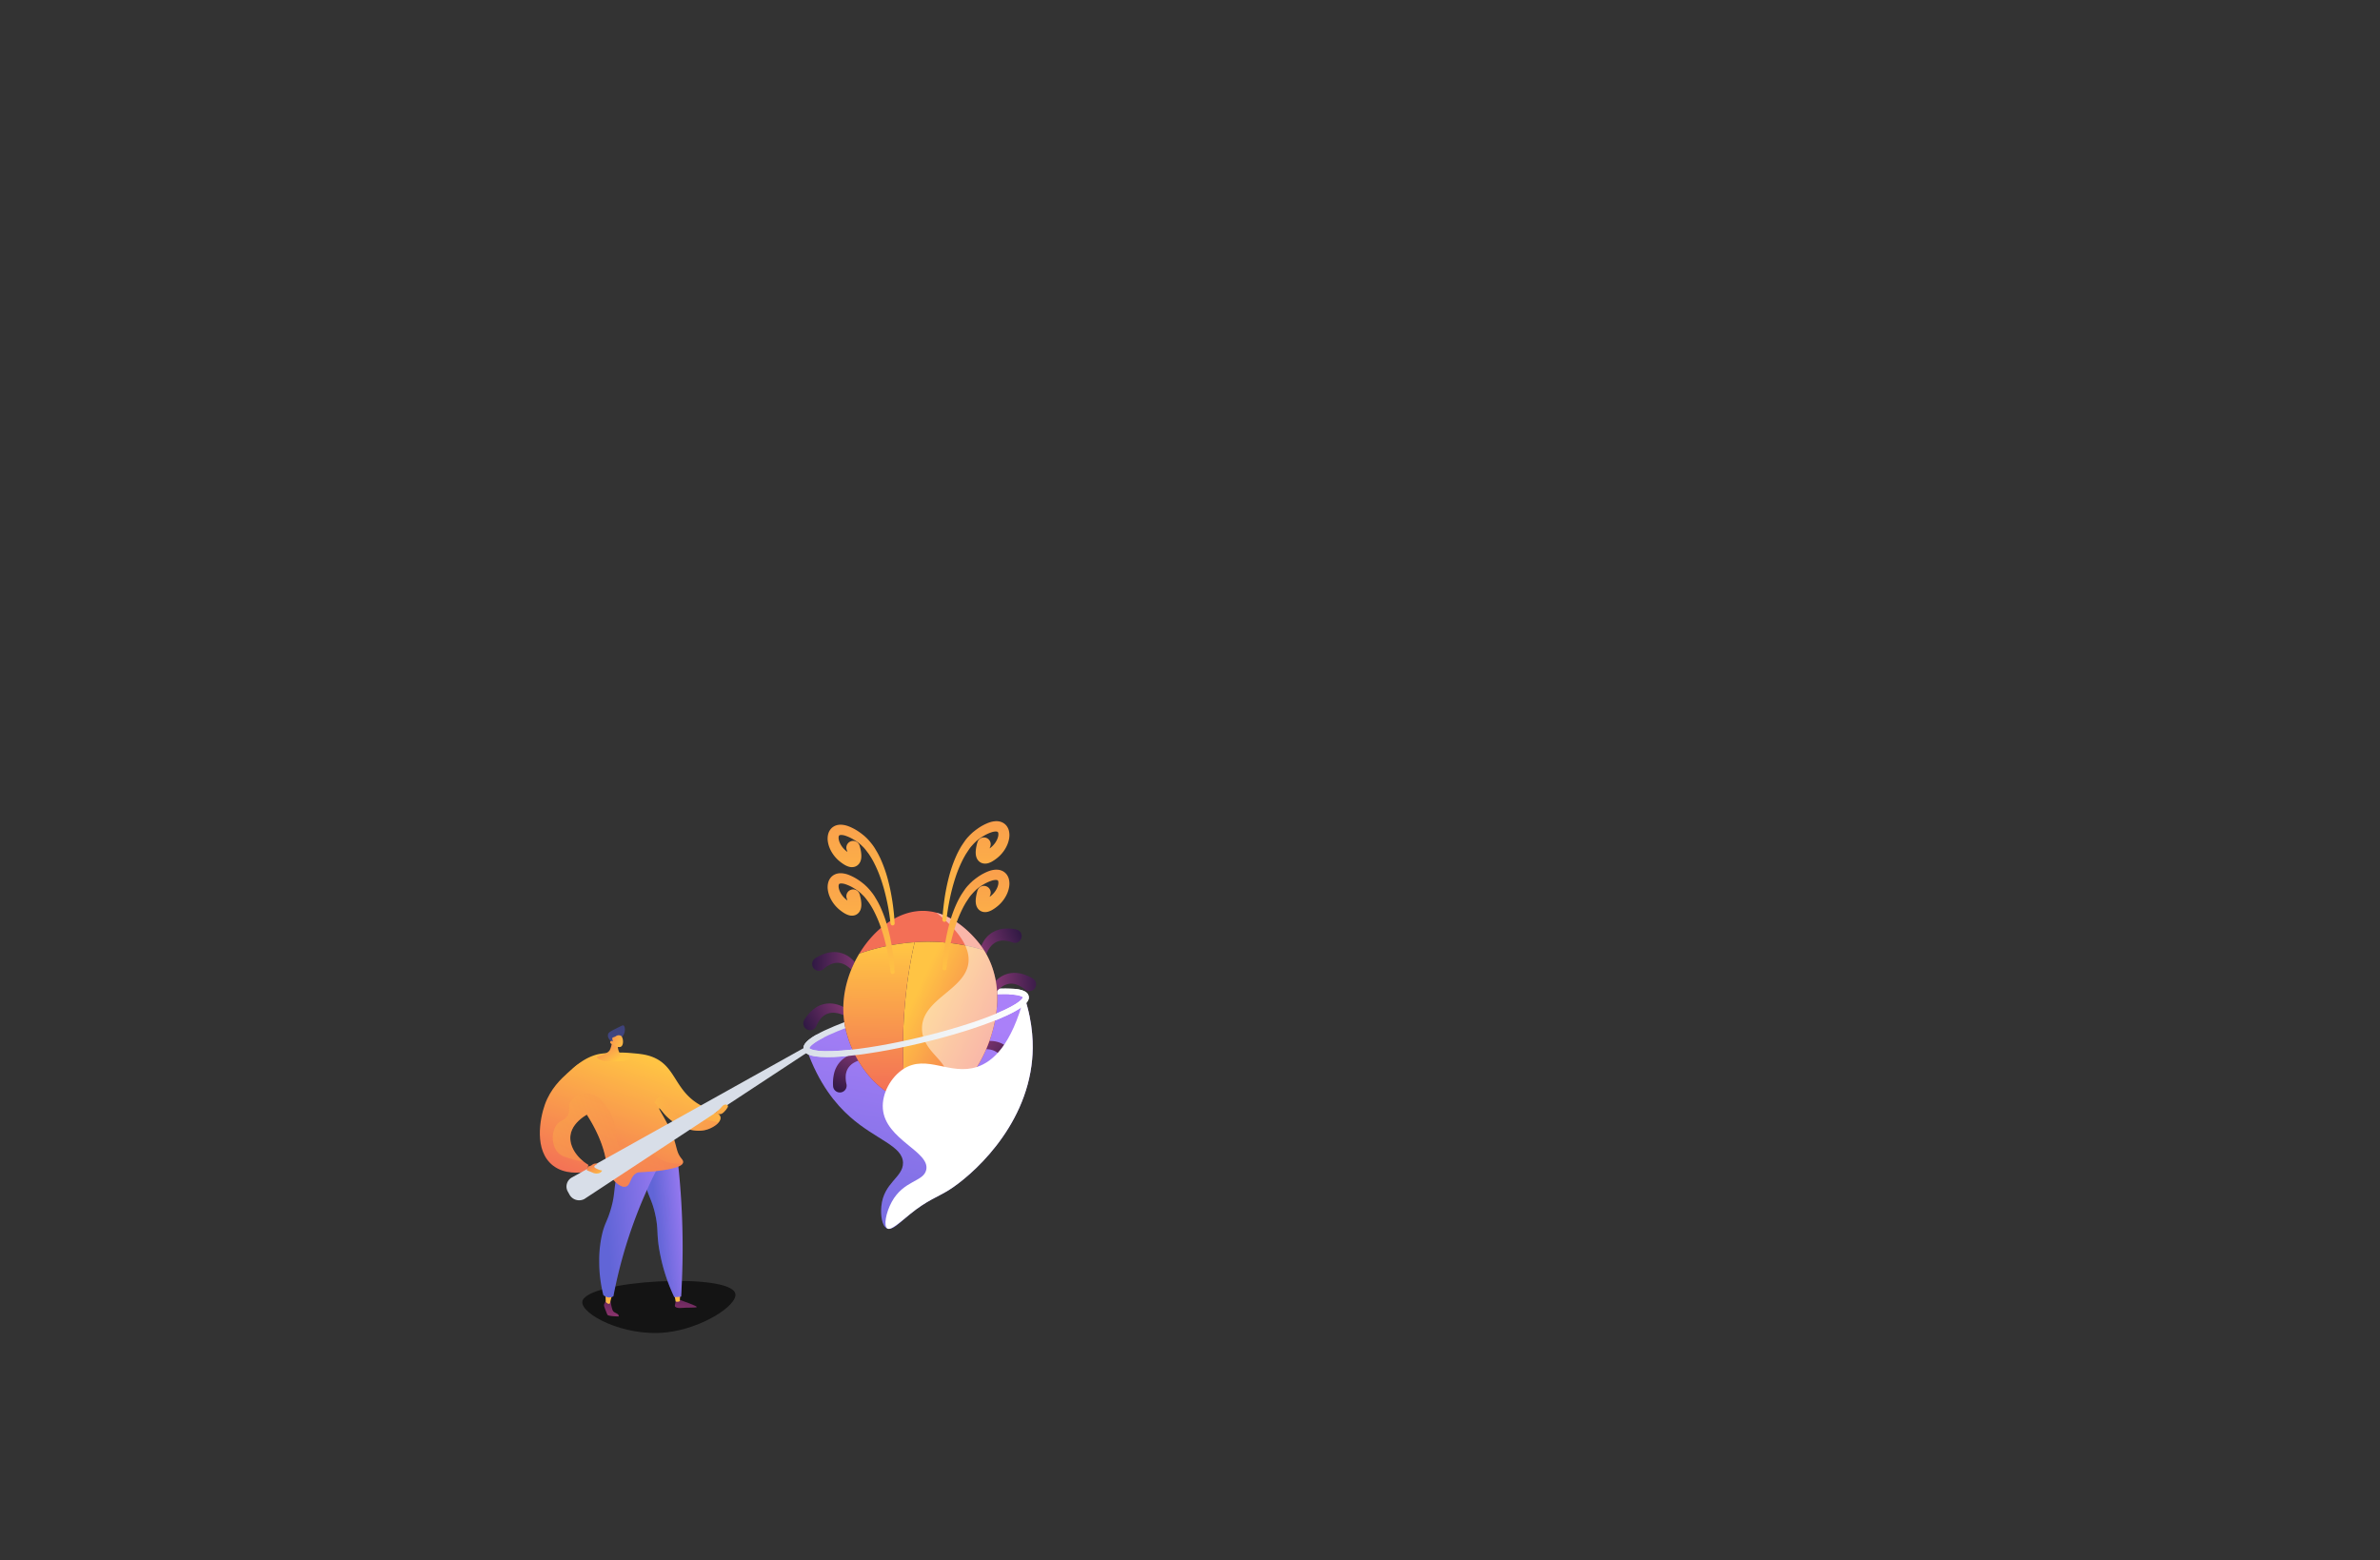 <svg id="Layer_1" data-name="Layer 1" xmlns="http://www.w3.org/2000/svg" xmlns:xlink="http://www.w3.org/1999/xlink" viewBox="0 0 2774.15 1819.04"><rect x="0" y="0" width="2774.15" height="1819.04" fill="#333333" stroke="none"/><defs><style>.cls-1{fill:#141414;}.cls-2{fill:url(#linear-gradient);}.cls-3{fill:url(#linear-gradient-2);}.cls-4{fill:url(#linear-gradient-3);}.cls-5{fill:url(#linear-gradient-4);}.cls-6{fill:url(#linear-gradient-5);}.cls-14,.cls-15,.cls-7{opacity:0.3;isolation:isolate;}.cls-7{fill:url(#linear-gradient-6);}.cls-8{fill:url(#linear-gradient-7);}.cls-9{fill:url(#linear-gradient-8);}.cls-10{fill:url(#linear-gradient-9);}.cls-11{fill:url(#linear-gradient-10);}.cls-12{fill:url(#linear-gradient-11);}.cls-13{fill:url(#linear-gradient-12);}.cls-14{fill:url(#linear-gradient-13);}.cls-15{fill:url(#linear-gradient-14);}.cls-16{fill:#d8dee8;}.cls-17{fill:url(#linear-gradient-15);}.cls-18{fill:url(#linear-gradient-16);}.cls-19{fill:url(#linear-gradient-17);}.cls-20{fill:url(#linear-gradient-18);}.cls-21{fill:url(#linear-gradient-19);}.cls-22{fill:url(#linear-gradient-20);}.cls-23{fill:url(#linear-gradient-21);}.cls-24{fill:url(#linear-gradient-22);}.cls-25{fill:url(#linear-gradient-23);}.cls-26{fill:url(#linear-gradient-24);}.cls-27{fill:url(#linear-gradient-25);}.cls-28{fill:url(#linear-gradient-26);}.cls-29{fill:url(#linear-gradient-27);}.cls-30{fill:url(#linear-gradient-28);}.cls-31{opacity:0.49;}.cls-32{fill:#fff;}.cls-33{fill:url(#linear-gradient-29);}.cls-34{fill:url(#linear-gradient-30);}.cls-35{fill:url(#linear-gradient-31);}.cls-36{fill:url(#linear-gradient-32);}.cls-37{fill:url(#linear-gradient-33);}</style><linearGradient id="linear-gradient" x1="818.7" y1="-3656.11" x2="823.28" y2="-3714.38" gradientTransform="matrix(-1, 0.09, -0.09, -1, 1288.63, -2243.87)" gradientUnits="userSpaceOnUse"><stop offset="0" stop-color="#311944"/><stop offset="1" stop-color="#a03976"/></linearGradient><linearGradient id="linear-gradient-2" x1="830.42" y1="-3689.42" x2="829.59" y2="-3629.06" gradientTransform="matrix(-1, 0.09, -0.09, -1, 1288.63, -2243.87)" gradientUnits="userSpaceOnUse"><stop offset="0" stop-color="#ffc444"/><stop offset="1" stop-color="#f36f56"/></linearGradient><linearGradient id="linear-gradient-3" x1="904.91" y1="-3649.33" x2="909.49" y2="-3707.61" xlink:href="#linear-gradient"/><linearGradient id="linear-gradient-4" x1="909.39" y1="-3688.33" x2="908.56" y2="-3627.97" xlink:href="#linear-gradient-2"/><linearGradient id="linear-gradient-5" x1="802.69" y1="-3590.84" x2="847.31" y2="-3590.84" gradientTransform="matrix(-1, 0.09, -0.09, -1, 1288.63, -2243.87)" gradientUnits="userSpaceOnUse"><stop offset="0" stop-color="#aa80f9"/><stop offset="1" stop-color="#6165d7"/></linearGradient><linearGradient id="linear-gradient-6" x1="802.69" y1="-3590.86" x2="847.31" y2="-3590.86" xlink:href="#linear-gradient-5"/><linearGradient id="linear-gradient-7" x1="815.08" y1="-3586.23" x2="904.92" y2="-3586.23" xlink:href="#linear-gradient-5"/><linearGradient id="linear-gradient-8" x1="765.16" y1="-3316.66" x2="710.51" y2="-3467.65" gradientTransform="matrix(1, 0, 0, -1, 0, -2077.19)" xlink:href="#linear-gradient-2"/><linearGradient id="linear-gradient-9" x1="699.51" y1="-3292.9" x2="644.86" y2="-3443.9" gradientTransform="matrix(1, 0, 0, -1, 0, -2077.19)" xlink:href="#linear-gradient-2"/><linearGradient id="linear-gradient-10" x1="5079.77" y1="-3058.79" x2="5079.77" y2="-3022.73" gradientTransform="translate(3031.38 -4231.93) rotate(143.93)" xlink:href="#linear-gradient-2"/><linearGradient id="linear-gradient-11" x1="2028.8" y1="-4226.08" x2="2013.49" y2="-4187.19" gradientTransform="translate(2128.92 -3236.81) rotate(171.95)" gradientUnits="userSpaceOnUse"><stop offset="0" stop-color="#444b8c"/><stop offset="1" stop-color="#3e4177"/></linearGradient><linearGradient id="linear-gradient-12" x1="5058.45" y1="-3044.43" x2="5075.31" y2="-3011.65" gradientTransform="translate(3031.38 -4231.93) rotate(143.93)" xlink:href="#linear-gradient-2"/><linearGradient id="linear-gradient-13" x1="-1498.9" y1="-3568.2" x2="-1367.21" y2="-3568.2" gradientTransform="matrix(0.93, -0.37, -0.37, -0.93, 727.08, -2518.92)" xlink:href="#linear-gradient-2"/><linearGradient id="linear-gradient-14" x1="-1371.51" y1="-3572.73" x2="-1310.77" y2="-3572.73" gradientTransform="matrix(0.93, -0.37, -0.37, -0.93, 727.08, -2518.92)" xlink:href="#linear-gradient-2"/><linearGradient id="linear-gradient-15" x1="-3442.07" y1="-3151.13" x2="-3438.47" y2="-3130.77" gradientTransform="matrix(0.81, -0.59, -0.59, -0.81, 1625.48, -3210.96)" xlink:href="#linear-gradient-2"/><linearGradient id="linear-gradient-16" x1="841.07" y1="-3344.49" x2="838.82" y2="-3444.78" gradientTransform="matrix(1, 0, 0, -1, 0, -2077.19)" xlink:href="#linear-gradient-2"/><linearGradient id="linear-gradient-17" x1="1081.74" y1="-3257.57" x2="1008.34" y2="-3624.57" gradientTransform="matrix(1, 0, 0, -1, 0, -2077.19)" xlink:href="#linear-gradient-5"/><linearGradient id="linear-gradient-18" x1="936.5" y1="-3269.56" x2="1199.19" y2="-3269.56" gradientTransform="matrix(1, 0, 0, -1, 0, -2077.19)" gradientUnits="userSpaceOnUse"><stop offset="0" stop-color="#d8dee8"/><stop offset="0.49" stop-color="#ebeff2"/><stop offset="1" stop-color="#fff"/></linearGradient><linearGradient id="linear-gradient-19" x1="947.37" y1="-3199.53" x2="1005.62" y2="-3199.53" gradientTransform="matrix(1, 0, 0, -1, 0, -2077.19)" gradientUnits="userSpaceOnUse"><stop offset="0" stop-color="#311944"/><stop offset="1" stop-color="#893976"/></linearGradient><linearGradient id="linear-gradient-20" x1="1189.37" y1="-3164.58" x2="1134.88" y2="-3185.16" xlink:href="#linear-gradient-19"/><linearGradient id="linear-gradient-21" x1="937.06" y1="-3271.96" x2="989.53" y2="-3246.66" xlink:href="#linear-gradient-19"/><linearGradient id="linear-gradient-22" x1="974.15" y1="-3348.66" x2="1001.87" y2="-3297.43" xlink:href="#linear-gradient-19"/><linearGradient id="linear-gradient-23" x1="1197.14" y1="-3246.05" x2="1146.85" y2="-3216.65" gradientTransform="matrix(0.85, -0.53, -0.53, -0.85, -1522.8, -979.13)" xlink:href="#linear-gradient-19"/><linearGradient id="linear-gradient-24" x1="1185.05" y1="-3324.42" x2="1141.77" y2="-3285.42" xlink:href="#linear-gradient-19"/><linearGradient id="linear-gradient-25" x1="1073.36" y1="-3180.87" x2="1071.64" y2="-3352.29" xlink:href="#linear-gradient-19"/><linearGradient id="linear-gradient-26" x1="1100.47" y1="-3062.73" x2="1086.68" y2="-3128.2" gradientTransform="matrix(1, 0, 0, -1, 0, -2077.19)" xlink:href="#linear-gradient-2"/><linearGradient id="linear-gradient-27" x1="1059.47" y1="-3253.35" x2="1155.95" y2="-3298.14" gradientTransform="matrix(1, 0, 0, -1, 0, -2077.19)" xlink:href="#linear-gradient-2"/><linearGradient id="linear-gradient-28" x1="1024.89" y1="-3180.38" x2="1023.17" y2="-3351.81" gradientTransform="matrix(1, 0, 0, -1, 0, -2077.19)" xlink:href="#linear-gradient-2"/><linearGradient id="linear-gradient-29" x1="1136.8" y1="-3166.33" x2="1140.18" y2="-2860.41" gradientTransform="matrix(1, 0, 0, -1, 0, -2077.19)" xlink:href="#linear-gradient-2"/><linearGradient id="linear-gradient-30" x1="1003.05" y1="-3164.85" x2="1006.43" y2="-2858.93" gradientTransform="matrix(1, 0, 0, -1, 0, -2077.19)" xlink:href="#linear-gradient-2"/><linearGradient id="linear-gradient-31" x1="936.5" y1="-3269.91" x2="1199.21" y2="-3269.91" xlink:href="#linear-gradient-18"/><linearGradient id="linear-gradient-32" x1="1136.8" y1="-3222.87" x2="1140.18" y2="-2916.95" gradientTransform="matrix(1, 0, 0, -1, 0, -2077.19)" xlink:href="#linear-gradient-2"/><linearGradient id="linear-gradient-33" x1="1003.05" y1="-3221.39" x2="1006.43" y2="-2915.47" gradientTransform="matrix(1, 0, 0, -1, 0, -2077.19)" xlink:href="#linear-gradient-2"/></defs><title>debug</title><g id="Illustration"><path class="cls-1" d="M857.05,1508c-6.54-24.9-174.71-15.57-178.26,9.49-2,14.24,48,41.4,98.09,35.86C818.62,1548.75,860.56,1521.37,857.05,1508Z"/><path class="cls-2" d="M792.72,1515.55s19.08,6.77,19.5,8.07-11.85.57-16.79,1.19-9.12-.49-8.84-2.62,1.53-7.55,1.53-7.55Z"/><path class="cls-3" d="M792.81,1508.67l-.41,8.37s-2.82,1.28-4.87.23l-1.62-9Z"/><path class="cls-4" d="M706.34,1516.32l-1.85,3.61a4.17,4.17,0,0,0-.21,3.25c1,2.79,3,8.22,3.74,9.61,1.06,1.9,13,2,13,2s.93-1.58-1.69-3.17-4.23-1.74-5.33-4.32-2.33-10-2.33-10Z"/><path class="cls-5" d="M714.48,1506.84c-.72.69-3.54,12.6-3.54,12.6s-1.1,1.69-3.65-.44-1.16-1-1.16-1l-.53-11.43Z"/><path class="cls-6" d="M788.6,1341.69c3.09,24.58,5.44,51.38,6.49,80.12,1.17,32.37.53,62.44-1.19,89.8-1.5.18-3.09.32-4.73.42-1.12.06-2.2.1-3.25.12a202.7,202.7,0,0,1-8.68-21.17,208.19,208.19,0,0,1-7-25.08c-5.94-27.62-2-30.42-6.66-50.87-4.12-18.12-7.8-18.52-14.29-44.19-7-27.85-4-32.38-2.44-34C753.44,1329.66,770.48,1332.66,788.6,1341.69Z"/><path class="cls-7" d="M746.91,1336.79c6.22-6.8,22-4.37,39.2,3.7-17.06,21.94-18,35.3-15,43.65,3.38,9.45,11.37,11.57,12.25,22.14,1.08,13-10.35,17.44-8.91,31.16,1,9.07,6.09,8.53,8.27,19.65,2.59,13.16-3.75,18.31-.72,28,1.3,4.15,4.45,9.44,12.56,14.48-.2,4.08-.42,8.12-.67,12.09-1.5.18-3.08.32-4.73.42-1.12.06-2.2.1-3.25.12a202.7,202.7,0,0,1-8.68-21.17,208.19,208.19,0,0,1-7-25.08c-5.94-27.62-2-30.42-6.66-50.87-4.12-18.12-7.8-18.52-14.29-44.19C742.31,1343,745.37,1338.46,746.91,1336.79Z"/><path class="cls-8" d="M776.91,1342.28a555.24,555.24,0,0,0-61.91,169,10,10,0,0,1-5.35,1.31,10.17,10.17,0,0,1-6.43-2.79,160.05,160.05,0,0,1-4.79-39.21,134.92,134.92,0,0,1,3-30c3.23-14.8,6.23-15.88,10.75-31.63,4.69-16.36,2.88-20.18,7-40.5a259.73,259.73,0,0,1,10-35.85Z"/><path class="cls-9" d="M839.91,1303.07c.34,5.77-8.66,11.68-16.13,13.91-17.48,5.21-39.28-5.9-50.35-19.34-2.17-2.64-4.61-5.86-5.09-5.55-1.11.7,11.15,17.34,17.56,36.93,3.28,10,3.08,14.87,8.13,21.28,1.14,1.46,2.52,3,2.25,4.82-.69,4.67-11,6.78-18.22,8.25a170.19,170.19,0,0,1-21.8,2.62c-11.31.83-12.26.32-14.72,1.82-7.52,4.55-6.17,13.75-12,15.51-4.87,1.47-10.4-3.63-12.16-5.25-9.11-8.4-9.64-19.46-12.1-30.45-5.71-25.54-22.26-52.62-37.59-69.33-4.65-5.06-7.8-7.67-8.43-12.7-1.84-14.79,20.21-33.24,39.6-36.86a146,146,0,0,1,24-1.62c3.63,0,7.5.18,11.69.53,10.13.86,17.19,1.46,24.56,4.08,29.72,10.54,26.07,40.18,58.76,57.55C829.19,1295.25,839.56,1297,839.91,1303.07Z"/><path class="cls-10" d="M683.44,1366.06c-7.76,1.39-25.34,3.27-38.81-7.14-22.42-17.34-15.37-54.75-9.55-71.09,6.68-18.73,19-30,26.41-36.8,9.25-8.48,14.9-13.65,22.28-13.26,19.09,1,35.57,38.5,26.2,50.48-3.06,3.92-6.6,2.17-16.13,6.16-3.1,1.3-26.26,11-28.86,28.92-1.81,12.54,6.86,26.27,20.87,34.77Z"/><path class="cls-11" d="M713.91,1211.9s-.62,7-3,12.08c-2.17,4.63-12.59,7.14-14.72,8.1s3.73,4.3,9.72,5.17,23.22.26,26.41-1.88-2.39-2.22-6.61-4-6.34-10.27-5.41-14S713.91,1211.9,713.91,1211.9Z"/><path class="cls-12" d="M724.91,1208.93c4-3.42,4.44-11.75,1.9-13.39-.71-.46-1.34-.16-10.6,4.54-4.6,2.34-6.85,3.56-7.45,5.74a6.64,6.64,0,0,0,.53,4.38,16.37,16.37,0,0,0,2.24,3.08c1.15,1.39,1.09,1.35,1.44,1.75a23.43,23.43,0,0,0,5.34,4.37,14.64,14.64,0,0,1,.54-2.79,13.85,13.85,0,0,1,1.45-3.38C721.75,1210.84,723.6,1210,724.91,1208.93Z"/><path class="cls-13" d="M714.68,1217.72a8.9,8.9,0,0,0,8.26,2.88c4.57-.91,3.87-11.35.64-13.15a5.85,5.85,0,0,0-4.64,0c-.91.4-1.17.83-2.67,1.44s-1.81.46-2.2.88-.73,1.69.58,4.6a2.5,2.5,0,0,0-2.8-.52,1.51,1.51,0,0,0-.54.68C710.82,1215.8,712.1,1217.17,714.68,1217.72Z"/><path class="cls-14" d="M770.53,1351.93c-9.35-4.81-11.16-10.36-21.41-13.32-13.32-3.83-19,3-25.79-1.5-8.14-5.4-2.35-16.58-9.66-34.45-1.24-3-10.67-26.06-27.76-27.59-8-.71-18.07,3.21-21.47,10.21-2.66,5.48.59,9.1-2.7,15.18s-8,5.08-12.36,10.29c-7,8.28-6.77,24.42,1,32.87,3.61,3.94,8,5.24,16.15,7.68a75,75,0,0,0,13.54,2.71c-10.51-8.44-16.6-20-15.06-30.68,1.62-11.17,11.23-19.15,19-23.89,9.47,14.57,17.68,31.69,21.37,48.18,2.46,11,3,22,12.1,30.45,1.76,1.62,7.29,6.72,12.16,5.25,5.81-1.76,4.46-11,12-15.51,2.46-1.5,3.41-1,14.72-1.82a170.19,170.19,0,0,0,21.8-2.62c6.39-1.31,15.26-3.13,17.63-6.8C784.06,1357.29,776,1354.75,770.53,1351.93Z"/><path class="cls-15" d="M814.91,1304.4c-13.16-1.76-18.3-1.21-25.15-5.79-11.38-7.62-14.13-20.51-20.29-19.81-2.91.34-5,3.53-6.44,6.59l5.31,6.9c0-.1,0-.17.06-.2.48-.31,2.92,2.91,5.09,5.55,11.07,13.44,32.86,24.55,50.35,19.34,5-1.5,10.7-4.65,13.79-8.3A221.73,221.73,0,0,0,814.91,1304.4Z"/><path class="cls-16" d="M663.91,1392.91l-2.1-3.75a12.06,12.06,0,0,1,4.75-16.38l.44-.23L940.16,1220l1.12,6.76L681.13,1397.87A12.9,12.9,0,0,1,663.91,1392.91Z"/><path class="cls-17" d="M684,1364.36l1.34-4.49a9,9,0,0,0,5.05-2,6.8,6.8,0,0,1,4.09-1.37c.67.13,3.15-.2.44,1.39s-2.59,2.6-1.32,3.6,6,3,7.59,3-1.08,2.73-2.66,3.19a10.14,10.14,0,0,1-7.7-.55C689.51,1366.55,684,1364.36,684,1364.36Z"/><path class="cls-18" d="M832.38,1298.33s6-4.2,8.93-8,6.66-2.78,7.22-1-4.46,7.56-6.91,9S832.38,1298.33,832.38,1298.33Z"/><path class="cls-19" d="M940,1222.63c28.71-34.46,182.64-84.43,253.84-60.88,10.82,32.21,10.59,58.16,9.19,73.51-7.41,81.23-72.23,136.65-97.06,152.2-13,8.15-25.47,11.85-45.37,28.14-12.54,10.26-20.21,19.11-26.42,16.65-6.6-2.61-7.78-16.5-6.89-25.84,2.64-27.79,25.33-33.62,25.27-50.54-.08-20-31.66-27-62-54C974.5,1287.61,954.24,1263.73,940,1222.63Z"/><path class="cls-20" d="M964.24,1232.45c-22.42,0-26.57-4.87-27.52-8.87-1.16-4.86,1.32-13,36-27.31,23.38-9.67,55.15-19.48,89.46-27.65s67.1-13.71,92.31-15.61c37.46-2.83,43.32,3.29,44.48,8.15s-1.32,13-36,27.31c-23.38,9.66-55.15,19.48-89.46,27.64s-67.08,13.71-92.31,15.62C974.61,1232.23,969,1232.45,964.24,1232.45Zm207.14-73.26c-4.58,0-10.17.21-17,.74-24.79,1.92-57,7.39-90.63,15.4s-64.84,17.62-87.84,27.07c-32,13.14-32.54,19.53-32.54,19.58s3.41,5.5,37.86,2.83c24.81-1.92,57-7.39,90.64-15.4s64.85-17.62,87.85-27.08c31.77-13,32.53-19.44,32.53-19.58S1190,1159.19,1171.38,1159.19Z"/><path class="cls-21" d="M994.25,1132.84c-.06-.06-.21-.28-.33-.43l-.43-.51a12,12,0,0,0-.89-1c-.61-.67-1.26-1.32-1.92-1.93a29,29,0,0,0-4.23-3.26,19.88,19.88,0,0,0-9.17-3.18,7.23,7.23,0,0,0-1.14,0H975a17.53,17.53,0,0,0-2.26.31,19.82,19.82,0,0,0-2.24.56c-.74.29-1.48.49-2.21.86a33.82,33.82,0,0,0-8.42,5.54A7.91,7.91,0,0,1,949.28,1118l.17-.15a6.9,6.9,0,0,1,1-.73l.2-.13a47.89,47.89,0,0,1,13.39-5.92,37.21,37.21,0,0,1,3.75-.77,31.38,31.38,0,0,1,3.88-.31,29.91,29.91,0,0,1,3.9.13l1.93.28c.66.1,1.29.27,1.92.4a31.08,31.08,0,0,1,13.12,7,38.52,38.52,0,0,1,4.84,5.13,31.9,31.9,0,0,1,2,2.81c.32.48.63,1,.94,1.48.15.25.29.51.43.77l.48.88a4,4,0,0,1-6.39,4.62Z"/><path class="cls-22" d="M1141.31,1112.55l.13-1a5.09,5.09,0,0,1,.14-.87c.11-.58.22-1.15.35-1.72.25-1.13.56-2.24.91-3.35a37,37,0,0,1,2.72-6.5,30.91,30.91,0,0,1,9.81-11.16c.54-.35,1.07-.73,1.64-1l1.72-.94a30.74,30.74,0,0,1,3.6-1.51,31.22,31.22,0,0,1,7.52-1.68,47.48,47.48,0,0,1,14.61.81h.19a7.91,7.91,0,0,1-3.1,15.51,9.54,9.54,0,0,1-1.22-.35,33.94,33.94,0,0,0-9.83-2.2,21,21,0,0,0-2.38,0,10.71,10.71,0,0,0-2.29.27,16.79,16.79,0,0,0-2.23.52l-1.08.37a10.34,10.34,0,0,0-1,.46,19.75,19.75,0,0,0-7.45,6.21,27.9,27.9,0,0,0-2.81,4.54c-.4.81-.78,1.64-1.11,2.48-.17.43-.33.85-.48,1.27l-.21.63c-.06.19-.13.44-.17.53l-.32.78a4,4,0,0,1-7.61-2.07Z"/><path class="cls-23" d="M983.91,1183.94a3,3,0,0,1-.5-.24l-.6-.28c-.4-.19-.82-.36-1.24-.53-.84-.35-1.71-.64-2.58-.91a28.51,28.51,0,0,0-5.22-1.09,19.86,19.86,0,0,0-9.63,1.11c-.36.16-.72.28-1.06.46l-1,.52a17.5,17.5,0,0,0-1.91,1.26c-.62.42-1.18,1-1.77,1.47a10,10,0,0,0-1.62,1.74,33.4,33.4,0,0,0-5.18,8.64,7.91,7.91,0,0,1-14.7-5.87l.15-.33a5.58,5.58,0,0,1,.57-1.08l.12-.2a47.78,47.78,0,0,1,9.49-11.15c.93-.84,2-1.57,3-2.32a33.42,33.42,0,0,1,3.36-2,32.61,32.61,0,0,1,3.58-1.57L959,1171c.62-.19,1.26-.31,1.89-.47a31.11,31.11,0,0,1,14.85.58,40,40,0,0,1,6.58,2.51c1,.52,2.06,1.06,3.06,1.66q.72.42,1.47.93c.25.15.49.33.74.5l.81.58a4,4,0,0,1-3.75,6.94Z"/><path class="cls-24" d="M1005.74,1235.26l-.54.09-.65.13q-.66.12-1.32.3c-.88.21-1.76.48-2.62.77a29.41,29.41,0,0,0-4.87,2.17,20.09,20.09,0,0,0-7.16,6.55c-.18.34-.42.64-.59,1l-.52,1c-.28.72-.6,1.4-.81,2.14s-.38,1.5-.57,2.24-.23,1.56-.29,2.35a34,34,0,0,0,.86,10,7.91,7.91,0,0,1-15.43,3.5c-.08-.4-.14-.81-.18-1.21v-.24a48.6,48.6,0,0,1,1.16-14.58,31.39,31.39,0,0,1,2.67-7.23,32.48,32.48,0,0,1,2-3.37l1.17-1.57c.39-.52.84-1,1.26-1.49a30.89,30.89,0,0,1,12.38-8.22,38.35,38.35,0,0,1,6.8-1.82c1.16-.2,2.3-.36,3.45-.45.57,0,1.15-.09,1.74-.11h1.89a4,4,0,0,1,1,7.82Z"/><path class="cls-25" d="M1153.25,1153.8l.45-.89c.14-.26.28-.53.43-.78.3-.51.58-1,.9-1.5a29,29,0,0,1,2-2.87,38.38,38.38,0,0,1,4.71-5.23,30.87,30.87,0,0,1,13-7.29c.63-.15,1.26-.34,1.91-.45l1.93-.32a31.65,31.65,0,0,1,3.9-.24,33.64,33.64,0,0,1,3.88.22c1.26.2,2.56.36,3.77.68a47.92,47.92,0,0,1,13.52,5.6l.17.09a7.91,7.91,0,0,1-8.06,13.62,10.69,10.69,0,0,1-1-.73,33.86,33.86,0,0,0-8.55-5.33c-.74-.35-1.48-.53-2.23-.81a19.85,19.85,0,0,0-2.26-.5,17.53,17.53,0,0,0-2.27-.26h-1.14a6.35,6.35,0,0,0-1.15.07,20,20,0,0,0-9.08,3.4,28,28,0,0,0-4.15,3.36,23.76,23.76,0,0,0-1.88,2c-.31.34-.59.69-.86,1l-.41.52-.33.44-.57.63a4,4,0,0,1-6.5-4.46Z"/><path class="cls-26" d="M1140.67,1216l.93-.33.85-.27q.84-.27,1.68-.48c1.12-.3,2.25-.53,3.4-.73a37.3,37.3,0,0,1,7-.57,30.84,30.84,0,0,1,14.41,3.61,19.06,19.06,0,0,1,1.68,1l1.63,1.09a30,30,0,0,1,3,2.51,32.59,32.59,0,0,1,2.68,2.83,35.9,35.9,0,0,1,2.27,3.08,48.12,48.12,0,0,1,6,13.36l.06.18a7.91,7.91,0,0,1-15.21,4.36,7.79,7.79,0,0,1-.25-1.24,33.9,33.9,0,0,0-2.55-9.75c-.29-.76-.71-1.41-1.06-2.12a10.47,10.47,0,0,0-1.29-1.91,19.25,19.25,0,0,0-1.48-1.75l-.83-.79c-.28-.26-.59-.48-.89-.73a20,20,0,0,0-8.94-3.77,28.6,28.6,0,0,0-5.31-.41c-.91,0-1.82,0-2.73.14l-1.34.16-.65.1-.55.1-.84.06a4,4,0,0,1-1.66-7.71Z"/><path class="cls-27" d="M1162,1173.91c-3.2,44.53-33.76,110.28-85.85,112-49.55,1.63-88.47-52.66-92.77-100.51-5.37-59.9,42.34-123.9,92.77-123.48,38.88.33,66.13,38.86,68.63,42.5C1164.49,1133.15,1162.78,1163.26,1162,1173.91Z"/><path class="cls-28" d="M1144.78,1104.42c-2.5-3.64-29.75-42.17-68.63-42.5-28.9-.24-56.87,20.66-74.52,49.82a250.48,250.48,0,0,1,64.5-13.25,219.21,219.21,0,0,1,80.84,9.31C1146.28,1106.67,1145.55,1105.55,1144.78,1104.42Z"/><path class="cls-29" d="M1066.13,1098.49c-6.64,28-19.85,98.54-10.18,185a66.87,66.87,0,0,0,20.2,2.46c52.09-1.72,82.65-67.47,85.85-112,.73-10.23,2.35-38.44-15-66.11A219.15,219.15,0,0,0,1066.13,1098.49Z"/><path class="cls-30" d="M1066.13,1098.49a250.48,250.48,0,0,0-64.5,13.25c-13.15,21.74-20.54,48.07-18.25,73.66,3.69,41.13,33,87,72.57,98C1046.28,1197,1059.49,1126.55,1066.13,1098.49Z"/><g class="cls-31"><path class="cls-32" d="M1144.78,1104.42c-2.17-3.14-22.73-32.24-53.32-40.39,31.69,25.52,39.38,44.8,37.23,59.34-4.57,30.89-53.56,41.4-54,75.24-.34,27.25,31.21,38.33,28.14,55.71-1.68,9.51-13.55,19.81-51.72,27.59a67.59,67.59,0,0,0,25,4c52.1-1.72,82.65-67.47,85.86-112C1162.78,1163.26,1164.49,1133.15,1144.78,1104.42Z"/></g><path class="cls-33" d="M1098.47,1072.4c.19-4.33.54-8.53,1-12.78s1-8.47,1.61-12.69,1.39-8.42,2.23-12.62,1.84-8.36,2.92-12.52a153.86,153.86,0,0,1,8.63-24.5l.67-1.49.74-1.48c.5-1,1-2,1.5-2.94,1.08-1.94,2.12-3.89,3.35-5.76s2.5-3.72,3.79-5.56a43.32,43.32,0,0,1,4.41-5.23l1.17-1.26c.39-.42.84-.8,1.26-1.2l1.27-1.19c.44-.39.83-.81,1.31-1.16l2.77-2.19c.46-.38.91-.66,1.37-1s.91-.64,1.38-1a58.47,58.47,0,0,1,12.3-6.59,27.73,27.73,0,0,1,7.73-1.81,18.07,18.07,0,0,1,4.64.2,14.75,14.75,0,0,1,5,1.86,13.42,13.42,0,0,1,4.17,3.91,15.49,15.49,0,0,1,2.22,4.81,22,22,0,0,1,.4,8.92,32.06,32.06,0,0,1-2.18,7.66,38.64,38.64,0,0,1-3.68,6.74,41.38,41.38,0,0,1-4.87,5.86c-.9.9-1.85,1.75-2.84,2.57l-.74.6-.71.55c-.47.36-1,.72-1.46,1.08-1,.71-2.07,1.41-3.26,2.1a23.1,23.1,0,0,1-4.28,1.91c-.42.14-.93.26-1.43.38l-.83.14c-.31,0-.62.08-.92.1a11.05,11.05,0,0,1-4.67-.63,10.22,10.22,0,0,1-2.57-1.42,10,10,0,0,1-2-2,11.55,11.55,0,0,1-1.92-3.86,15.42,15.42,0,0,1-.57-3,20.23,20.23,0,0,1-.09-2.46,32,32,0,0,1,.36-4.16c.19-1.29.43-2.51.7-3.72.14-.6.29-1.19.44-1.79l.25-.9.14-.46.16-.54v0a7.88,7.88,0,1,1,15.06,4.65h0c-.06.18-.12.36-.19.54l-.08.21-.1.29-.21.62c-.13.42-.26.84-.38,1.26-.25.84-.46,1.67-.62,2.46a16.68,16.68,0,0,0-.32,2.12c-.06.57,0,1-.07.83a4.18,4.18,0,0,0-.59-1,4.88,4.88,0,0,0-.89-.87,4.43,4.43,0,0,0-1.21-.65,3.48,3.48,0,0,0-1.56-.24h-.08a7.59,7.59,0,0,0,1.52-.59c.73-.37,1.44-.77,2.13-1.21l1.12-.74.57-.39.5-.36c.67-.49,1.32-1,1.94-1.57a27.56,27.56,0,0,0,3.42-3.66,25.49,25.49,0,0,0,2.62-4.21,18.42,18.42,0,0,0,1.55-4.38,10.08,10.08,0,0,0,.16-3.63,3.89,3.89,0,0,0-.3-.95,1.28,1.28,0,0,0-.34-.45,2.08,2.08,0,0,0-.84-.39,6.13,6.13,0,0,0-1.65-.17,16.33,16.33,0,0,0-4.6.85,46.89,46.89,0,0,0-10.2,4.82c-.43.25-.85.51-1.27.77s-.87.53-1.23.8l-2.29,1.61c-.39.25-.73.59-1.1.88l-1.09.91c-.36.31-.74.59-1.08.93l-1,1c-1.42,1.29-2.68,2.79-4,4.23a36,36,0,0,0-3.59,4.7c-1.11,1.7-2.22,3.31-3.29,5-.53.85-1,1.74-1.51,2.61l-.76,1.32-.69,1.34a146.59,146.59,0,0,0-9.4,22.71c-1.26,3.94-2.43,7.92-3.48,11.94s-2,8.08-2.83,12.16-1.6,8.19-2.25,12.31-1.23,8.29-1.63,12.37h0a2.38,2.38,0,0,1-4.74-.34Z"/><path class="cls-34" d="M1038,1076.71c-.4-4.08-1-8.26-1.62-12.37s-1.4-8.23-2.25-12.31-1.8-8.13-2.83-12.16-2.22-8-3.48-11.94a146.43,146.43,0,0,0-9.39-22.7l-.7-1.35-.75-1.32c-.51-.87-1-1.76-1.51-2.61-1.08-1.69-2.12-3.41-3.3-5s-2.38-3.16-3.59-4.7a34.13,34.13,0,0,0-4-4.23l-1-1c-.34-.34-.73-.62-1.08-.93l-1.09-.91a13,13,0,0,0-1.11-.88L998,980.69c-.36-.27-.82-.53-1.23-.8l-1.26-.77a47.33,47.33,0,0,0-10.2-4.82,16.83,16.83,0,0,0-4.6-.85,6.09,6.09,0,0,0-1.65.17,1.86,1.86,0,0,0-.84.39,1,1,0,0,0-.34.45,3.12,3.12,0,0,0-.31.95,9.65,9.65,0,0,0,.16,3.63,18.58,18.58,0,0,0,1.55,4.38,24.9,24.9,0,0,0,2.63,4.21,25.64,25.64,0,0,0,3.41,3.66c.62.56,1.28,1.08,1.94,1.57l.51.36.56.39c.38.27.76.5,1.13.74a23.22,23.22,0,0,0,2.12,1.21,7.37,7.37,0,0,0,1.52.59h0a3.44,3.44,0,0,0-1.56.24,4.7,4.7,0,0,0-2.1,1.52,3.44,3.44,0,0,0-.58,1c-.08.22,0-.26-.07-.83-.08-.72-.19-1.42-.33-2.12s-.37-1.62-.61-2.46q-.18-.63-.39-1.26l-.2-.62-.11-.29c0-.08,0-.15-.08-.21a7.88,7.88,0,0,1,14.69-5.73,4.56,4.56,0,0,1,.18.52V986l.17.53.13.46.25.9c.16.6.3,1.19.44,1.79.28,1.21.52,2.43.71,3.72a33.82,33.82,0,0,1,.35,4.16q0,1.23-.09,2.46a17.05,17.05,0,0,1-.56,3,12.46,12.46,0,0,1-1.92,3.86,11.14,11.14,0,0,1-2,2,10.64,10.64,0,0,1-2.58,1.42,11.1,11.1,0,0,1-4.67.63,9,9,0,0,1-.91-.1l-.84-.14c-.49-.12-1-.24-1.43-.38a22.72,22.72,0,0,1-4.27-1.91c-1.13-.65-2.21-1.35-3.26-2.1-.5-.36-1-.72-1.46-1.08l-.71-.55-.75-.6a36.6,36.6,0,0,1-2.83-2.57,40.79,40.79,0,0,1-4.88-5.86,38.64,38.64,0,0,1-3.68-6.74,31.6,31.6,0,0,1-2.18-7.66,21.64,21.64,0,0,1,.4-8.92,15,15,0,0,1,2.22-4.81,13.32,13.32,0,0,1,4.17-3.91,14.6,14.6,0,0,1,5-1.86,18.09,18.09,0,0,1,4.65-.2,27.83,27.83,0,0,1,7.72,1.81,59,59,0,0,1,12.3,6.59c.47.32.93.63,1.39,1s.9.61,1.37,1l2.77,2.19c.47.35.87.77,1.3,1.16l1.28,1.19c.41.4.86.78,1.25,1.2l1.17,1.26c1.61,1.66,3,3.46,4.41,5.23a50.13,50.13,0,0,1,3.8,5.56c1.14,1.91,2.27,3.82,3.35,5.76.52,1,1,2,1.49,2.94l.74,1.48.68,1.49a155.82,155.82,0,0,1,8.62,24.5c1.08,4.16,2.07,8.33,2.92,12.53s1.59,8.4,2.23,12.61,1.17,8.45,1.61,12.69.79,8.45,1,12.78a2.38,2.38,0,0,1-4.74.35Z"/><path class="cls-32" d="M1193.91,1161.75c-14.85,56.69-36.53,76-55.13,82.13-31.25,10.29-58.45-15-85.58,2.29-14.47,9.26-25.58,28.52-24.12,46.52,2.93,36.2,55.28,49.69,50.54,71.22-3.1,14.08-26.26,11.89-40.2,37.33-6.78,12.38-9.68,28.19-5.17,31,3.92,2.46,12.47-5.24,26.42-16.65,19.9-16.29,32.35-20,45.37-28.14,24.83-15.55,89.65-71,97.06-152.2C1204.47,1219.91,1204.7,1194,1193.91,1161.75Z"/><path class="cls-35" d="M1199,1161.16c-.72-3.08-3.35-6.67-14.72-8.16q-4.15,3.24-8.46,6.26c14.51.5,16.43,3.41,16.48,3.49s-.76,6.53-32.54,19.58c-23,9.46-54.19,19.07-87.84,27.08s-65.84,13.48-90.64,15.4c-34.46,2.67-37.85-2.77-37.86-2.83s.36-4.11,16.7-12.41c-2.8-1-5.56-2.14-8.26-3.41-14.85,8.41-16,13.81-15.14,17.42,1,4,5.09,8.87,27.52,8.87,4.76,0,10.37-.22,17-.72,25.23-1.91,58-7.45,92.31-15.62s66.08-18,89.46-27.64C1197.68,1174.12,1200.16,1166,1199,1161.16Z"/></g><g id="Illustration-2" data-name="Illustration"><path class="cls-36" d="M1098.47,1128.93c.19-4.33.54-8.53,1-12.78s1-8.47,1.61-12.69,1.39-8.42,2.23-12.62,1.84-8.36,2.92-12.52a154.56,154.56,0,0,1,8.63-24.5l.67-1.49.74-1.48c.5-1,1-2,1.5-2.94,1.08-1.94,2.12-3.89,3.35-5.76s2.5-3.72,3.79-5.56a43.32,43.32,0,0,1,4.41-5.23l1.17-1.26c.39-.42.84-.8,1.26-1.2l1.27-1.19c.44-.39.83-.81,1.31-1.16l2.77-2.19c.46-.38.91-.66,1.37-1s.91-.64,1.38-1a59.4,59.4,0,0,1,12.3-6.59,28.45,28.45,0,0,1,7.73-1.81,18.53,18.53,0,0,1,4.64.2,14.75,14.75,0,0,1,5,1.86,13.66,13.66,0,0,1,4.17,3.91,15.6,15.6,0,0,1,2.22,4.81,22,22,0,0,1,.4,8.92,31.8,31.8,0,0,1-2.18,7.66,37.93,37.93,0,0,1-3.68,6.74,40.29,40.29,0,0,1-4.87,5.86c-.9.9-1.85,1.75-2.84,2.57l-.74.6-.71.55c-.47.36-1,.72-1.46,1.08-1,.71-2.07,1.41-3.26,2.1a21.85,21.85,0,0,1-4.28,1.91c-.42.14-.93.26-1.43.38l-.83.14a7.39,7.39,0,0,1-.92.1,10.9,10.9,0,0,1-4.67-.63,9.63,9.63,0,0,1-2.57-1.42,9.48,9.48,0,0,1-2-2,11.37,11.37,0,0,1-1.92-3.86,15.28,15.28,0,0,1-.57-3,20.16,20.16,0,0,1-.09-2.46,32.29,32.29,0,0,1,.36-4.16c.19-1.29.43-2.51.7-3.72.14-.6.29-1.19.44-1.79l.25-.9.14-.46.16-.54v-.05a7.88,7.88,0,0,1,15.06,4.65h0c-.06.19-.12.37-.19.54l-.08.21-.1.29-.21.62c-.13.42-.26.84-.38,1.26-.25.84-.46,1.67-.62,2.46a17,17,0,0,0-.32,2.12c-.06.57,0,1-.07.83a4.39,4.39,0,0,0-.59-1,5.23,5.23,0,0,0-.89-.87,5,5,0,0,0-1.21-.65,3.62,3.62,0,0,0-1.56-.24h-.08a6.56,6.56,0,0,0,1.52-.59,20.43,20.43,0,0,0,2.13-1.21l1.12-.74.57-.39.5-.36a24.19,24.19,0,0,0,1.94-1.57,26.38,26.38,0,0,0,3.42-3.66,24.69,24.69,0,0,0,2.62-4.21,18.27,18.27,0,0,0,1.55-4.38,10.07,10.07,0,0,0,.16-3.63,3.89,3.89,0,0,0-.3-.95,1.49,1.49,0,0,0-.34-.45,2.39,2.39,0,0,0-.84-.39,7.06,7.06,0,0,0-1.65-.17,17.07,17.07,0,0,0-4.6.85,47.84,47.84,0,0,0-10.2,4.82c-.43.25-.85.51-1.27.77s-.87.53-1.23.8l-2.29,1.61c-.39.25-.73.59-1.1.88l-1.09.91c-.36.31-.74.59-1.08.93l-1,1c-1.42,1.29-2.68,2.79-4,4.23a36,36,0,0,0-3.59,4.7c-1.11,1.7-2.22,3.31-3.29,5-.53.85-1,1.74-1.51,2.61l-.76,1.32-.69,1.34a147.4,147.4,0,0,0-9.4,22.71c-1.26,3.94-2.43,7.92-3.48,11.94s-2,8.08-2.83,12.16-1.6,8.19-2.25,12.31-1.23,8.29-1.63,12.37h0a2.38,2.38,0,0,1-4.74-.34Z"/><path class="cls-37" d="M1038,1133.24c-.4-4.08-1-8.26-1.62-12.37s-1.4-8.23-2.25-12.31-1.8-8.13-2.83-12.16-2.22-8-3.48-11.94a146.84,146.84,0,0,0-9.39-22.7l-.7-1.35-.75-1.32c-.51-.87-1-1.76-1.51-2.61-1.08-1.69-2.12-3.41-3.3-5s-2.38-3.16-3.59-4.7a34.13,34.13,0,0,0-4-4.23l-1-1c-.34-.34-.73-.62-1.08-.93l-1.09-.91c-.36-.31-.73-.6-1.11-.88l-2.29-1.61c-.36-.27-.82-.53-1.23-.8l-1.26-.77a48.3,48.3,0,0,0-10.2-4.82,17.21,17.21,0,0,0-4.6-.85,7,7,0,0,0-1.65.17,2.09,2.09,0,0,0-.84.39,1.15,1.15,0,0,0-.34.45,3.21,3.21,0,0,0-.31,1,9.64,9.64,0,0,0,.16,3.63,18.42,18.42,0,0,0,1.55,4.38,24.13,24.13,0,0,0,2.63,4.21,24.62,24.62,0,0,0,3.41,3.66c.62.56,1.28,1.08,1.94,1.57l.51.36.56.39c.38.27.76.5,1.13.74a19.31,19.31,0,0,0,2.12,1.21,6.39,6.39,0,0,0,1.52.59h0a3.73,3.73,0,0,0-1.56.24,4.78,4.78,0,0,0-2.1,1.52,3.58,3.58,0,0,0-.58,1c-.08.22,0-.26-.07-.83s-.19-1.42-.33-2.12-.37-1.62-.61-2.46q-.18-.63-.39-1.26l-.2-.62-.11-.29-.08-.21a7.88,7.88,0,0,1,14.69-5.73,5.34,5.34,0,0,1,.18.52v.08l.17.53.13.46.25.9c.16.6.3,1.19.44,1.79.28,1.21.52,2.43.71,3.72a34.16,34.16,0,0,1,.35,4.16c0,.82,0,1.65-.09,2.46a16.88,16.88,0,0,1-.56,3,12.35,12.35,0,0,1-1.92,3.86,10.52,10.52,0,0,1-2,2,10,10,0,0,1-2.58,1.42,10.94,10.94,0,0,1-4.67.63,6.85,6.85,0,0,1-.91-.1l-.84-.14c-.49-.12-1-.24-1.43-.38a21.51,21.51,0,0,1-4.27-1.91,34.79,34.79,0,0,1-3.26-2.1c-.5-.36-1-.72-1.46-1.08l-.71-.55-.75-.6a36.6,36.6,0,0,1-2.83-2.57,39.73,39.73,0,0,1-4.88-5.86,38.28,38.28,0,0,1-3.68-6.74,31.35,31.35,0,0,1-2.18-7.66,21.65,21.65,0,0,1,.4-8.92,15.15,15.15,0,0,1,2.22-4.81,13.55,13.55,0,0,1,4.17-3.91,14.6,14.6,0,0,1,5-1.86,18.54,18.54,0,0,1,4.65-.2,28.56,28.56,0,0,1,7.72,1.81,59.91,59.91,0,0,1,12.3,6.59c.47.32.93.63,1.39,1s.9.61,1.37,1l2.77,2.19c.47.35.87.77,1.3,1.16l1.28,1.19c.41.4.86.78,1.25,1.2l1.17,1.26c1.61,1.66,3,3.46,4.41,5.23a50.13,50.13,0,0,1,3.8,5.56c1.14,1.91,2.27,3.82,3.35,5.76.52,1,1,2,1.49,2.94l.74,1.48.68,1.49a156.54,156.54,0,0,1,8.62,24.5c1.08,4.16,2.07,8.33,2.92,12.53s1.59,8.4,2.23,12.61,1.17,8.45,1.61,12.69.79,8.45,1,12.78a2.38,2.38,0,0,1-4.74.35Z"/></g></svg>